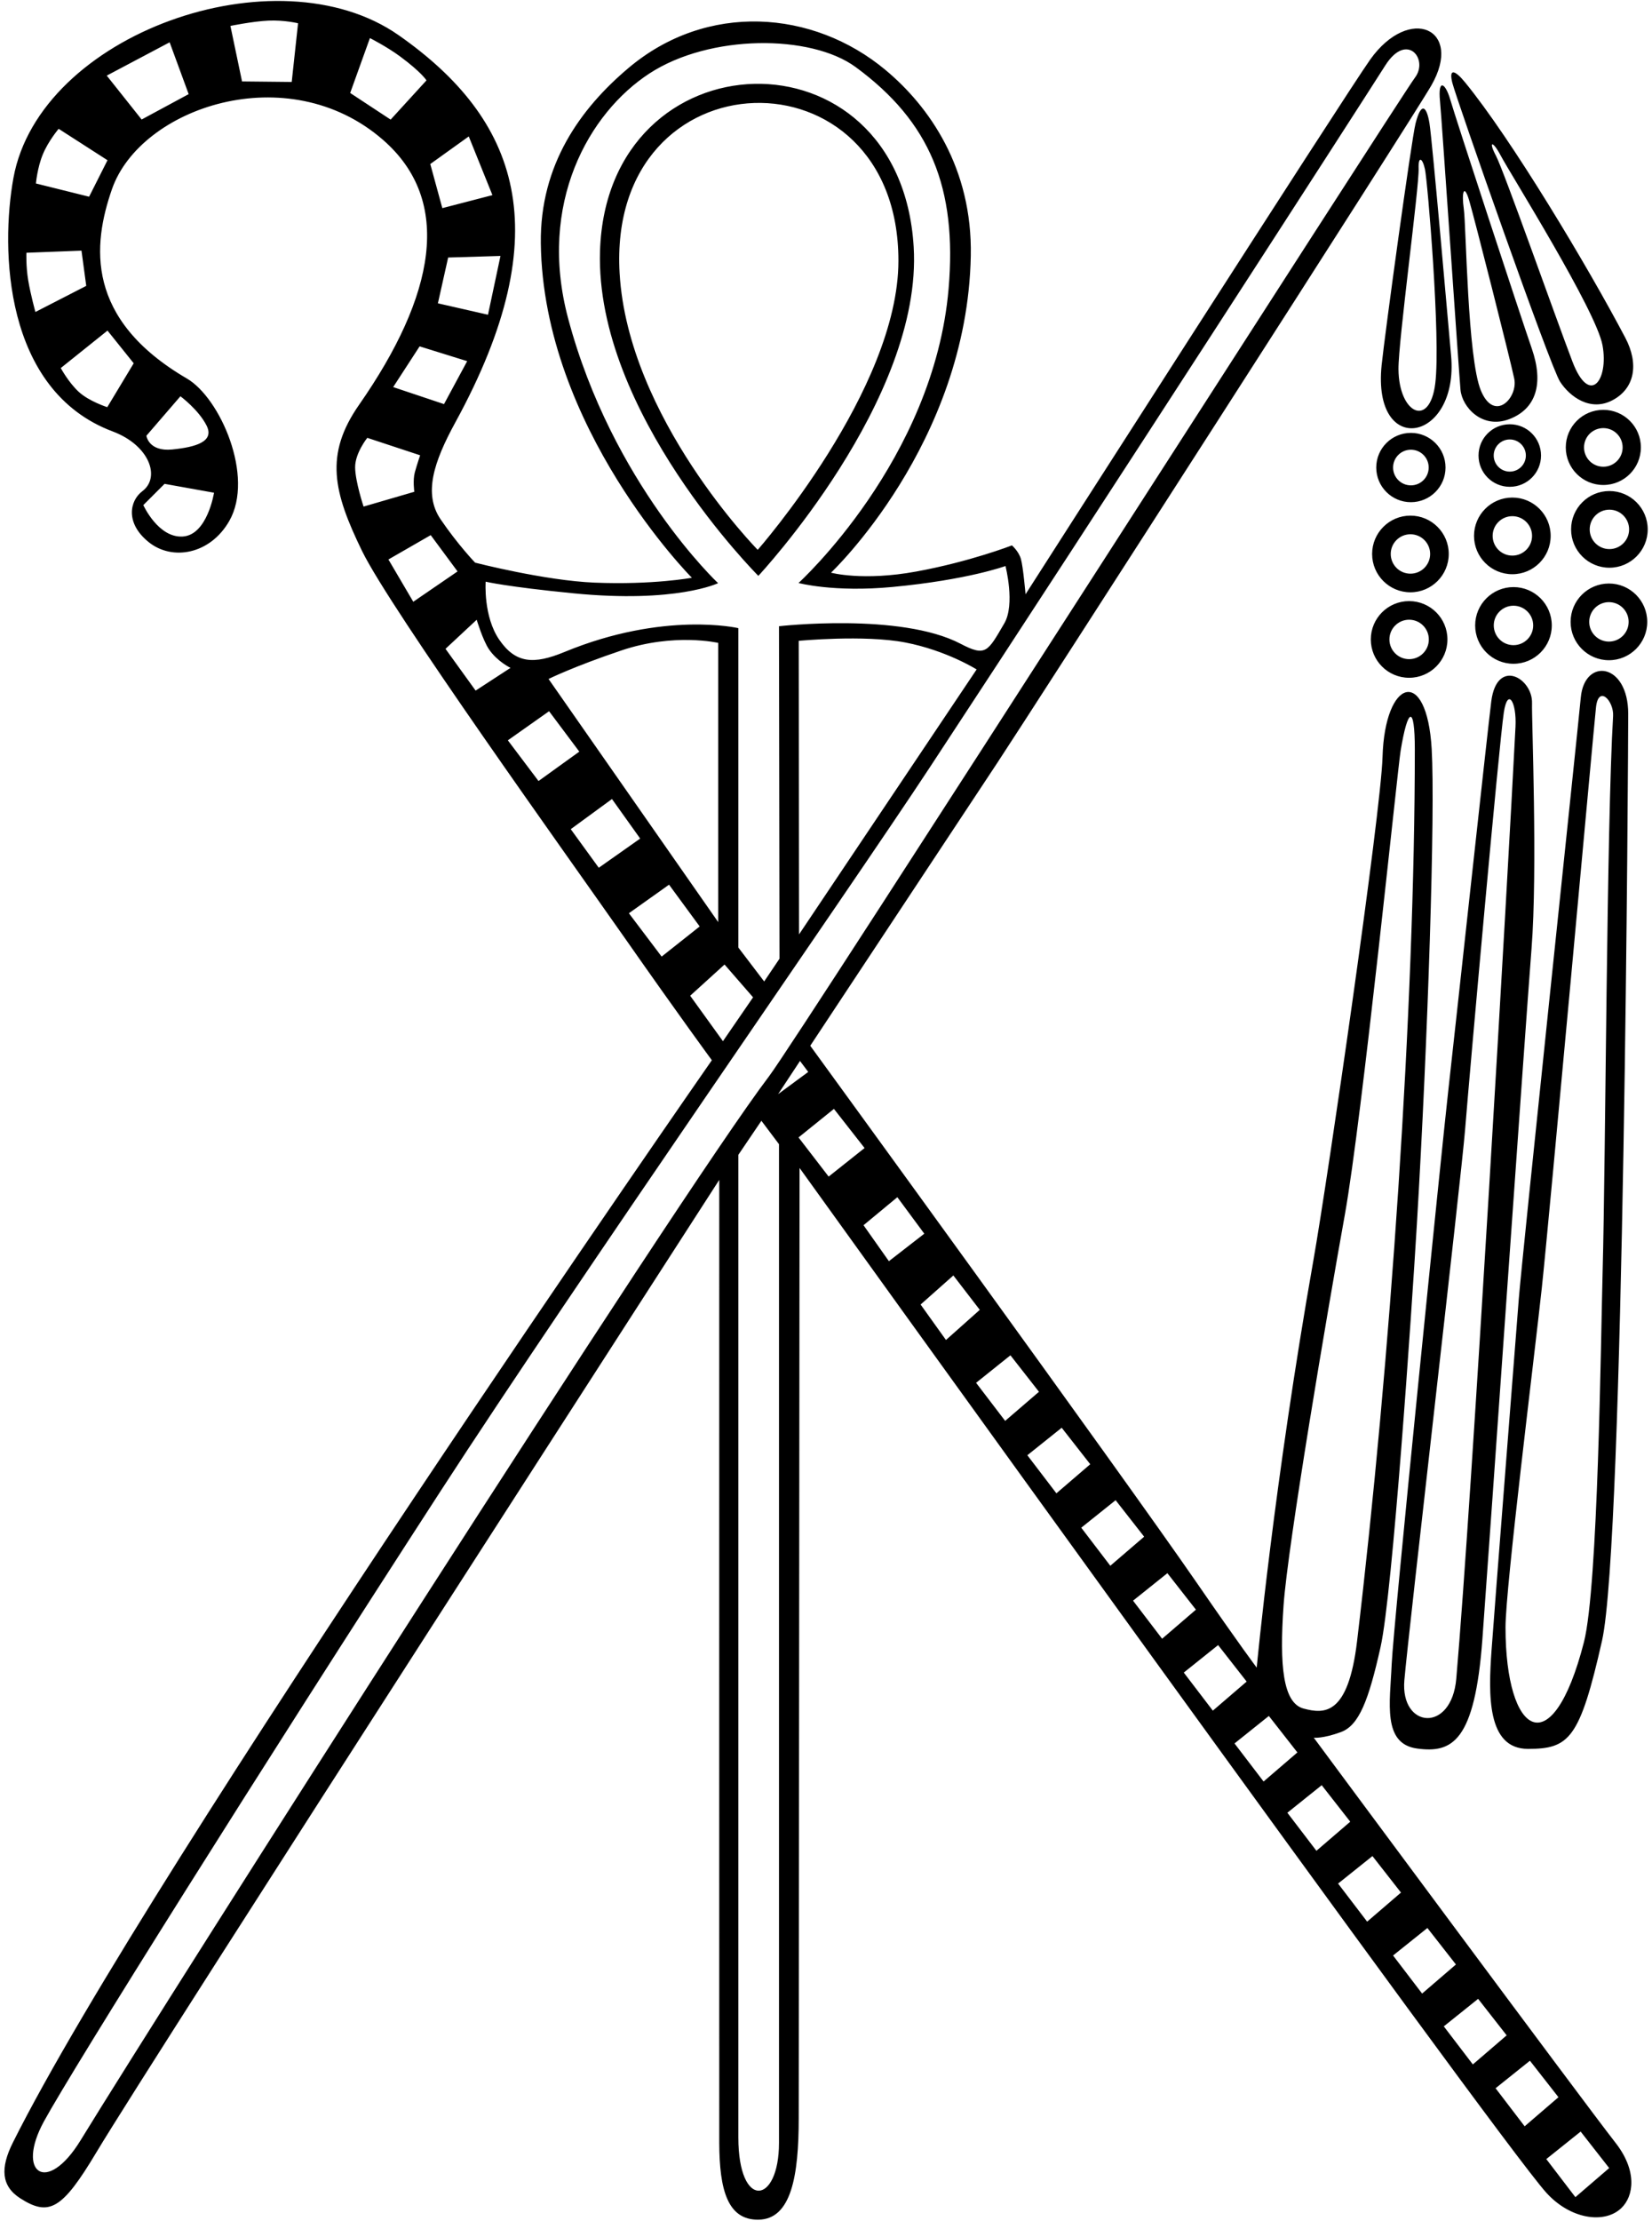 <?xml version="1.0" encoding="UTF-8"?>
<svg xmlns="http://www.w3.org/2000/svg" xmlns:xlink="http://www.w3.org/1999/xlink" width="521pt" height="700pt" viewBox="0 0 521 700" version="1.1">
<g id="surface1">
<path style=" stroke:none;fill-rule:nonzero;fill:rgb(0%,0%,0%);fill-opacity:1;" d="M 414.336 547.699 C 414.336 547.699 417.191 548.02 422.891 545.918 C 428.594 543.82 431.625 535.988 435.398 519.098 C 439.172 502.203 445.164 414.086 446.832 386.102 C 450.379 326.539 452.652 255.746 451.52 236.098 C 450.004 209.711 436.723 213.867 436.016 238.602 C 435.516 256.102 418.734 371.629 414.234 397.102 C 401.738 467.84 396.336 525.602 396.336 525.602 C 396.336 525.602 391.293 518.98 377.469 498.922 C 353.754 464.523 255.535 329.602 255.535 329.602 C 255.535 329.602 299.625 262.969 314.523 240.438 C 324.945 224.672 445.445 37.367 451.445 26.867 C 461.613 9.07 444.543 1.391 432.145 18.75 C 424.645 29.25 323.434 187.301 323.434 187.301 C 323.434 187.301 322.688 178.727 321.984 176.227 C 321.285 173.727 319.133 171.898 319.133 171.898 C 319.133 171.898 305.941 177.027 289 180.129 C 272.059 183.23 262.086 180.5 262.086 180.5 C 262.086 180.5 305.012 139.949 306.164 80.668 C 306.707 52.977 293.105 33.59 279.273 22.062 C 256.422 3.02 222.941 0.602 198.258 21.391 C 183.09 34.16 170.258 51.883 170.562 76.668 C 171.277 134.926 218.199 182.102 218.199 182.102 C 218.199 182.102 205.984 184.387 187.496 183.637 C 171.836 183 149.836 177.336 149.836 177.336 C 149.836 177.336 144.426 171.715 138.957 163.68 C 133.488 155.641 136.758 145.641 143.617 133.105 C 176.734 72.602 163.281 37.387 125.734 11.102 C 87.305 -15.797 12.496 10.668 4.234 56.102 C 0.188 78.355 1.09 123.062 35.543 135.984 C 47.125 140.328 50.723 150.441 44.887 154.82 C 40.887 157.82 39.434 164.898 46.934 170.898 C 54.367 176.848 66.289 174.73 72.309 164.199 C 80.301 150.215 69.445 125.434 58.934 119.301 C 26.832 100.574 29.168 77.246 35.316 59.609 C 44.293 33.855 90.773 17.984 120.766 44.062 C 143.012 63.402 137.234 93.188 113.234 127.602 C 102.262 143.336 105.156 155.109 114.156 173.609 C 123.156 192.109 179.402 270.449 196.902 295.449 C 214.402 320.449 224.5 334.164 224.5 334.164 C 224.5 334.164 47.691 588.031 4.059 675.297 C 0.059 683.297 0.348 689.031 6.434 692.898 C 15.484 698.656 19.594 696.43 30.371 678.418 C 47.957 649.027 226.836 371.875 226.836 371.875 C 226.836 371.875 226.805 668.996 226.836 675.5 C 226.898 690.195 229.461 699.75 239.234 699.602 C 249.605 699.441 251.895 685.652 251.895 667.645 C 251.895 652.77 252.164 368.125 252.164 368.125 C 252.164 368.125 471.906 673.711 487.668 691.102 C 495.277 699.5 505.988 700.992 511.285 695.988 C 515.301 692.191 516.406 684.184 509.484 675.352 C 499.355 662.422 414.336 547.699 414.336 547.699 Z M 57.652 169.102 C 49.902 169.602 45.199 159.199 45.199 159.199 L 51.902 152.5 L 67.5 155.301 C 67.5 155.301 65.402 168.602 57.652 169.102 Z M 56.902 124.898 C 56.902 124.898 62.668 129.164 65.168 134.164 C 67.668 139.164 61.832 140.914 54.332 141.664 C 46.832 142.414 46.168 137.336 46.168 137.336 Z M 8.898 88.352 C 8.148 83.852 8.332 79.668 8.332 79.668 L 25.699 79 L 27.199 90.102 L 11.168 98.332 C 11.168 98.332 9.648 92.852 8.898 88.352 Z M 33.902 104.199 L 42.168 114.5 L 33.832 128.336 C 33.832 128.336 28.082 126.5 24.832 123.5 C 21.582 120.5 19.168 116 19.168 116 Z M 28.102 62 L 11.332 57.832 C 11.332 57.832 11.75 52.918 13.5 48.668 C 15.25 44.418 18.5 40.602 18.5 40.602 L 33.902 50.5 Z M 44.668 37.668 L 33.668 23.832 L 53.5 13.332 L 59.5 29.668 Z M 92 25.832 L 76.332 25.668 L 72.668 8.168 C 72.668 8.168 79.672 6.723 84.668 6.5 C 89.664 6.277 94 7.332 94 7.332 Z M 123.199 37.699 L 110.438 29.305 L 116.664 12 C 116.664 12 122.039 14.73 126.16 17.777 C 133 22.832 134.5 25.332 134.5 25.332 Z M 404.801 506.027 C 406.125 487.027 418.586 413.609 424.086 383.109 C 429.586 352.609 440.746 242.539 441.727 236.602 C 444 222.801 446.199 222.102 446.199 236.102 C 446.199 317.656 438.441 429.562 427.984 517.289 C 425.184 540.785 417.641 540.242 411.129 538.508 C 404.621 536.777 403.477 525.027 404.801 506.027 Z M 153.164 183.336 C 153.164 183.336 159.723 184.926 180.836 187 C 213.332 190.191 226.465 183.801 226.465 183.801 C 226.465 183.801 193.051 152.477 179.164 100.332 C 169.523 64.125 185.691 35.613 204.828 23.148 C 223.879 10.738 255.707 10.766 269.852 21.141 C 293.363 38.383 301.891 59.254 299.164 91 C 294.531 145.008 251.836 183.75 251.836 183.75 C 251.836 183.75 262.953 186.754 281.5 185 C 305.336 182.746 317.102 178.398 317.102 178.398 C 317.102 178.398 320.227 190.48 316.727 196.48 C 311.48 205.477 310.91 207.066 302.91 202.887 C 284 193 245.676 197.375 245.676 197.375 L 245.836 302.164 L 241 309.336 L 232.855 298.645 L 232.855 197.98 C 232.855 197.98 209.5 192.5 178 205.5 C 168.293 209.508 162.617 209.086 157.5 201.699 C 152.383 194.316 153.164 183.336 153.164 183.336 Z M 308 211 L 252 294.5 L 251.895 201.98 C 251.895 201.98 272.5 200 285.5 202.5 C 298.5 205 308 211 308 211 Z M 226.5 202.625 L 226.5 290.625 L 173 214 C 173 214 180.707 210.16 196 205 C 212.594 199.402 226.5 202.625 226.5 202.625 Z M 153.898 99.199 L 138.102 95.602 L 141.336 81.168 L 157.836 80.668 Z M 147.836 43 L 155.301 61.5 L 139.5 65.602 L 135.699 51.699 Z M 132.336 109.168 L 147.336 113.832 L 140.031 127.367 L 124 122 Z M 112 147.336 C 111.945 142.832 115.836 138 115.836 138 L 132.5 143.5 C 132.5 143.5 131.527 146.336 130.836 148.836 C 130.141 151.332 130.664 155 130.664 155 L 114.664 159.664 C 114.664 159.664 112.055 151.836 112 147.336 Z M 122.5 176.336 L 135.836 168.664 L 144.301 180.102 L 130.336 189.664 Z M 140.5 204.5 L 150.336 195.336 C 150.336 195.336 152.273 201.797 154.219 204.66 C 156.836 208.5 161 210.5 161 210.5 L 150 217.664 Z M 160.164 233.336 L 173.164 224.164 L 182.699 236.898 L 169.836 246.164 Z M 188.836 273.5 L 180 261.336 L 193 251.836 L 201.898 264.301 Z M 198.336 287.836 L 211 278.836 L 220.664 292 L 208.664 301.5 Z M 217.664 313.836 L 228.5 304 L 237.5 314.336 L 228 328.164 Z M 25.402 674.602 C 14.781 691.918 4.961 684.934 13.832 668.668 C 22.957 651.941 82.152 557.574 138.891 470.055 C 181.656 404.082 267.18 281.477 293.355 241.684 C 348.77 157.438 427.805 34.91 436.898 20.602 C 443.699 9.898 450.648 18.695 446.23 24.484 C 441.809 30.273 252.039 326.719 242.539 339.219 C 213.609 377.281 53.574 628.656 25.402 674.602 Z M 254.898 337.852 L 245.398 344.852 L 252.301 334.398 Z M 245.676 675.375 C 245.676 694.898 232.855 696.664 232.855 673.645 C 232.855 658.895 232.855 363.98 232.855 363.98 L 240.125 353.25 L 245.676 360.625 C 245.676 360.625 245.676 665.375 245.676 675.375 Z M 251.836 358.5 L 263 349.5 L 272.664 361.836 L 261.336 370.836 Z M 272.336 386.164 L 283 377.336 L 291.5 388.836 L 280.336 397.5 Z M 290.336 411.164 L 300.664 402 L 309 412.836 L 298.336 422.336 Z M 307.836 435.836 L 318.664 427.164 L 327.664 438.664 L 317 447.836 Z M 324 458.664 L 334.836 450 L 343.836 461.5 L 333.164 470.664 Z M 341 481.5 L 351.836 472.836 L 360.836 484.336 L 350.164 493.5 Z M 357.336 504.5 L 368.164 495.836 L 377.164 507.336 L 366.5 516.5 Z M 373.336 527.164 L 384.164 518.5 L 393.164 530 L 382.5 539.164 Z M 389.336 549.5 L 400.164 540.836 L 409.164 552.336 L 398.5 561.5 Z M 406 571.336 L 416.836 562.664 L 425.836 574.164 L 415.164 583.336 Z M 422 593.664 L 432.836 585 L 441.836 596.5 L 431.164 605.668 Z M 439.336 616.332 L 450.164 607.668 L 459.164 619.168 L 448.5 628.332 Z M 455.336 638.668 L 466.164 630 L 475.164 641.5 L 464.5 650.668 Z M 471.664 658.168 L 482.5 649.5 L 491.5 661 L 480.836 670.168 Z M 496.836 692.5 L 487.664 680.5 L 498.5 671.832 L 507.5 683.332 Z M 288.152 77.789 C 283.891 7.496 191.336 10.668 189.23 79.164 C 187.668 130.059 239.164 181.5 239.164 181.5 C 239.164 181.5 291.074 126.027 288.152 77.789 Z M 195.414 86.164 C 191.305 16.305 283.34 14.145 283.34 82.172 C 283.34 122.824 238.965 173.301 238.965 173.301 C 238.965 173.301 198.102 131.797 195.414 86.164 Z M 446.898 551.102 C 457.898 552.602 465.113 549.105 467.512 516.605 C 469.91 484.105 481.031 324.102 483 299.102 C 484.965 274.105 483.016 226.676 483.164 221.664 C 483.406 213.703 472.074 207.188 470.309 221.062 C 469.164 230.062 458.762 325.906 456.766 343.602 C 454.77 361.293 439.398 512.602 438.898 524.602 C 438.398 536.602 435.898 549.602 446.898 551.102 Z M 442.898 529.602 C 444.199 514.398 460.797 371.633 462.047 356.105 C 463.613 336.613 472.766 234.566 474.266 224.566 C 475.465 216.574 478.352 221.168 477.949 229.066 C 475.512 277.191 464.203 472.352 459.273 529.102 C 457.781 546.297 441.602 544.801 442.898 529.602 Z M 481.895 551.215 C 494.895 551.215 498.242 548.105 505.242 517.105 C 512.242 486.105 513.5 234 513.5 225 C 513.5 208.84 499.742 207.168 498.551 219.77 C 497.301 232.949 479.977 396.539 478.977 409.539 C 477.977 422.539 471.398 506.102 470.398 520.102 C 469.398 534.102 468.895 551.215 481.895 551.215 Z M 486.23 406.102 C 488.551 384.664 502.484 230.922 503.336 222.949 C 504.105 215.699 509.02 220.906 508.73 225.699 C 506.699 259.699 506.387 365.043 505.434 400.602 C 504.855 422.102 504.023 500.113 499.523 517.613 C 489.512 556.551 474.801 547.09 474.801 512.898 C 474.801 500.398 483.91 427.539 486.23 406.102 Z M 457.637 112.098 C 456.984 105 451.719 44.297 450.816 38.844 C 449.918 33.395 448.203 31.98 446.43 38.914 C 445.172 43.812 436.73 105.352 435.73 115.102 C 432.711 144.578 460.148 139.352 457.637 112.098 Z M 447.398 53.102 C 447.254 49.098 448.602 49.699 449.398 53.352 C 450.199 57 454.398 106.602 452.648 120.852 C 450.898 135.102 441.148 130.352 441.043 116.352 C 440.977 107.602 447.609 58.895 447.398 53.102 Z M 454.145 31.906 C 454.664 37.137 460.102 117.348 460.602 122.848 C 461.102 128.348 467.5 135.352 476 132.102 C 484.5 128.852 486.906 120.867 483.086 109.852 C 479.266 98.836 458.953 36.875 457.402 31.477 C 455.855 26.074 453.418 24.602 454.145 31.906 Z M 463.32 63.105 C 464.887 68.32 476.305 113.348 477.555 119.348 C 478.805 125.348 471.285 133.344 467.035 123.094 C 462.785 112.844 462.398 71.102 461.648 65.852 C 460.898 60.602 461.715 57.762 463.32 63.105 Z M 492 120.301 C 495.129 125.105 501.617 129.855 508.617 126.105 C 515.617 122.355 516.895 114.664 512.59 106.477 C 500.695 83.867 476.539 43.621 462.016 25.922 C 458.812 22.02 456.875 21.465 458.027 26.102 C 459.27 31.07 488.867 115.496 492 120.301 Z M 473.262 48.984 C 476.41 54.934 503.398 97.852 505.398 108.852 C 507.398 119.852 501.32 128.125 495.918 113.992 C 490.516 99.855 474.301 53.875 471.801 49.125 C 469.301 44.375 470.75 44.238 473.262 48.984 Z M 444.402 213.621 C 451.078 213.621 456.484 208.215 456.484 201.539 C 456.484 194.867 451.078 189.457 444.402 189.457 C 437.73 189.457 432.32 194.867 432.32 201.539 C 432.32 208.215 437.73 213.621 444.402 213.621 Z M 444.402 195.324 C 447.836 195.324 450.617 198.109 450.617 201.539 C 450.617 204.973 447.836 207.754 444.402 207.754 C 440.973 207.754 438.188 204.973 438.188 201.539 C 438.188 198.109 440.973 195.324 444.402 195.324 Z M 465.23 197.121 C 465.23 203.797 470.641 209.207 477.312 209.207 C 483.984 209.207 489.395 203.797 489.395 197.121 C 489.395 190.449 483.984 185.039 477.312 185.039 C 470.641 185.039 465.23 190.449 465.23 197.121 Z M 483.527 197.121 C 483.527 200.555 480.746 203.34 477.312 203.34 C 473.883 203.34 471.098 200.555 471.098 197.121 C 471.098 193.691 473.883 190.91 477.312 190.91 C 480.746 190.91 483.527 193.691 483.527 197.121 Z M 444.816 186.684 C 451.488 186.684 456.898 181.273 456.898 174.602 C 456.898 167.926 451.488 162.516 444.816 162.516 C 438.145 162.516 432.734 167.926 432.734 174.602 C 432.734 181.273 438.145 186.684 444.816 186.684 Z M 444.816 168.387 C 448.25 168.387 451.031 171.168 451.031 174.602 C 451.031 178.031 448.25 180.812 444.816 180.812 C 441.387 180.812 438.602 178.031 438.602 174.602 C 438.602 171.168 441.387 168.387 444.816 168.387 Z M 476.957 180.984 C 483.629 180.984 489.039 175.574 489.039 168.902 C 489.039 162.23 483.629 156.82 476.957 156.82 C 470.281 156.82 464.871 162.23 464.871 168.902 C 464.871 175.574 470.281 180.984 476.957 180.984 Z M 476.957 162.688 C 480.387 162.688 483.172 165.473 483.172 168.902 C 483.172 172.336 480.387 175.117 476.957 175.117 C 473.523 175.117 470.742 172.336 470.742 168.902 C 470.742 165.473 473.523 162.688 476.957 162.688 Z M 507.414 183.914 C 500.742 183.914 495.332 189.328 495.332 196 C 495.332 202.672 500.742 208.086 507.414 208.086 C 514.09 208.086 519.5 202.672 519.5 196 C 519.5 189.328 514.09 183.914 507.414 183.914 Z M 507.414 202.215 C 503.984 202.215 501.203 199.434 501.203 196 C 501.203 192.566 503.984 189.785 507.414 189.785 C 510.848 189.785 513.633 192.566 513.633 196 C 513.633 199.434 510.848 202.215 507.414 202.215 Z M 507.566 154.766 C 500.895 154.766 495.484 160.176 495.484 166.852 C 495.484 173.523 500.895 178.934 507.566 178.934 C 514.238 178.934 519.648 173.523 519.648 166.852 C 519.648 160.176 514.238 154.766 507.566 154.766 Z M 507.566 173.062 C 504.137 173.062 501.352 170.281 501.352 166.852 C 501.352 163.418 504.137 160.637 507.566 160.637 C 511 160.637 513.781 163.418 513.781 166.852 C 513.781 170.281 511 173.062 507.566 173.062 Z M 505.648 129.176 C 499.109 129.176 493.809 134.477 493.809 141.016 C 493.809 147.559 499.109 152.859 505.648 152.859 C 512.191 152.859 517.492 147.559 517.492 141.016 C 517.492 134.477 512.191 129.176 505.648 129.176 Z M 505.648 147.105 C 502.285 147.105 499.562 144.379 499.562 141.016 C 499.562 137.652 502.285 134.93 505.648 134.93 C 509.016 134.93 511.738 137.652 511.738 141.016 C 511.738 144.379 509.016 147.105 505.648 147.105 Z M 444.961 158.281 C 450.992 158.281 455.883 153.391 455.883 147.355 C 455.883 141.324 450.992 136.438 444.961 136.438 C 438.926 136.438 434.035 141.324 434.035 147.355 C 434.035 153.391 438.926 158.281 444.961 158.281 Z M 444.961 141.742 C 448.062 141.742 450.574 144.254 450.574 147.355 C 450.574 150.461 448.062 152.977 444.961 152.977 C 441.855 152.977 439.344 150.461 439.344 147.355 C 439.344 144.254 441.855 141.742 444.961 141.742 Z M 476.148 153.434 C 481.594 153.434 486.004 149.02 486.004 143.574 C 486.004 138.133 481.594 133.719 476.148 133.719 C 470.703 133.719 466.289 138.133 466.289 143.574 C 466.289 149.02 470.703 153.434 476.148 153.434 Z M 476.148 138.508 C 478.945 138.508 481.219 140.777 481.219 143.574 C 481.219 146.375 478.945 148.645 476.148 148.645 C 473.348 148.645 471.078 146.375 471.078 143.574 C 471.078 140.777 473.348 138.508 476.148 138.508 "/>
</g>
</svg>

